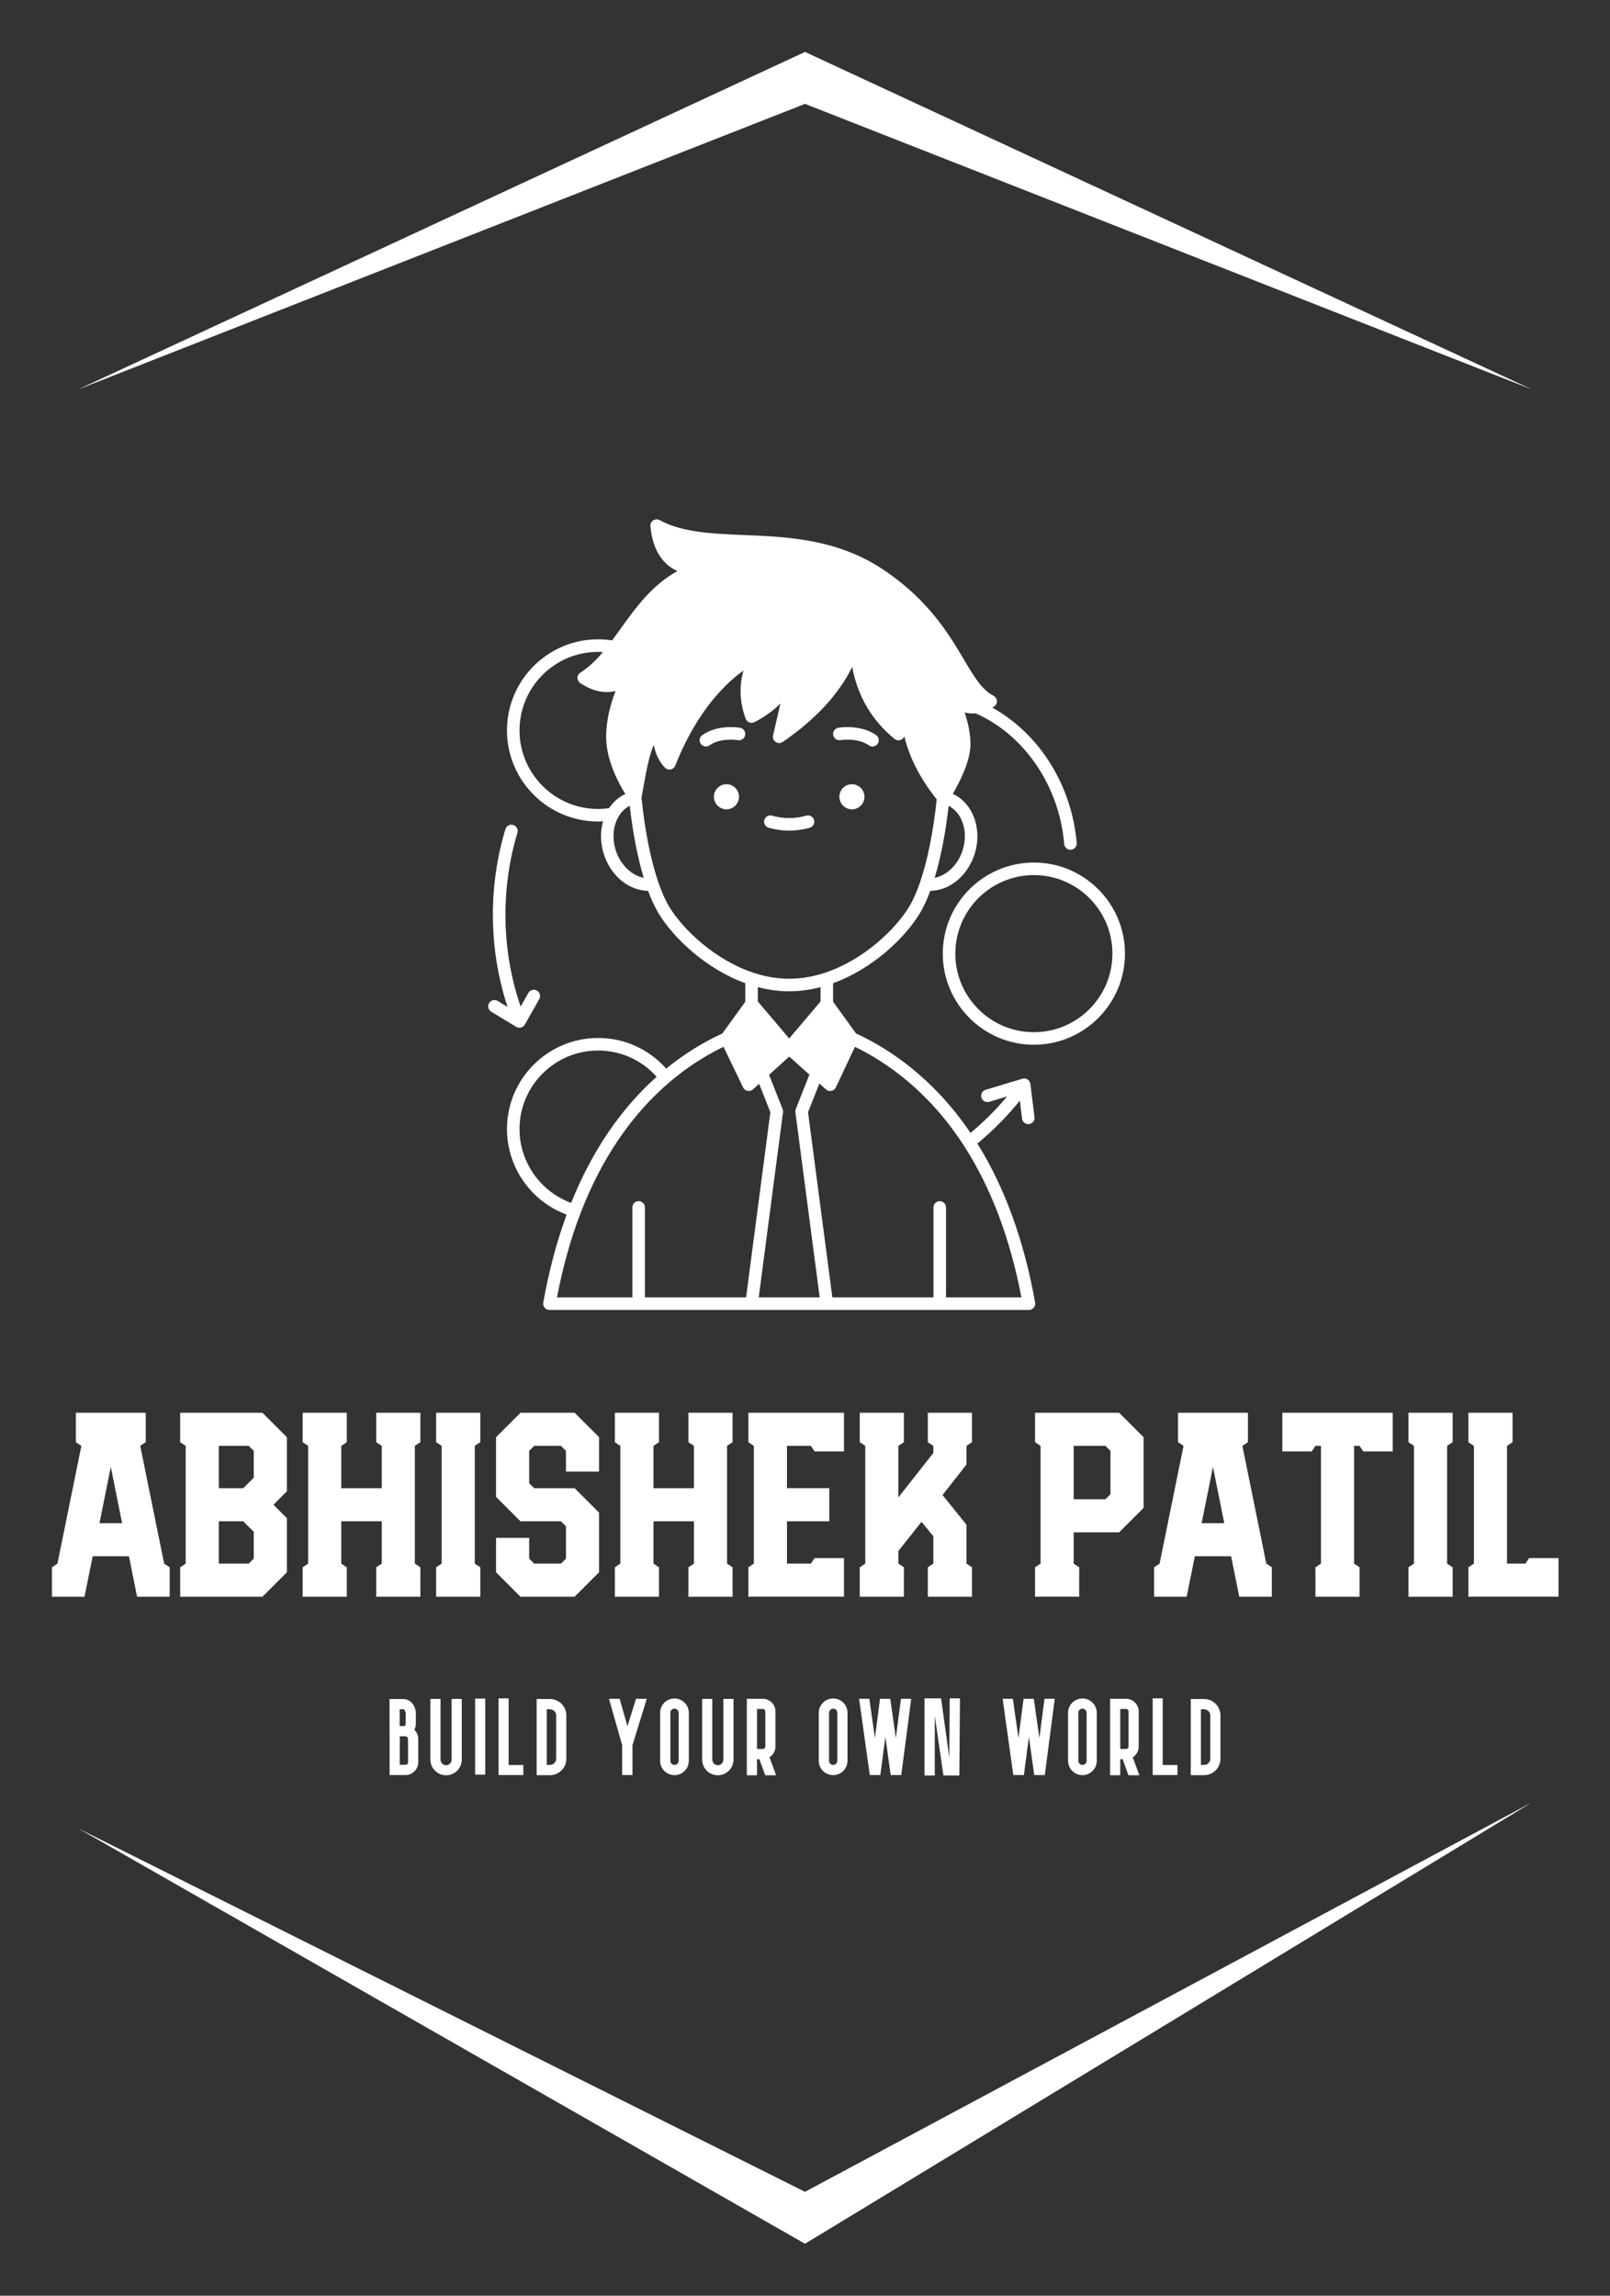 
        <svg xmlns="http://www.w3.org/2000/svg" xmlns:xlink="http://www.w3.org/1999/xlink" version="1.1" width="2203.791" height="3142.18" viewBox="0 0 2203.791 3142.18">
			
			<rect x="0" y="0" width="2203.791" height="3142.18" fill="#333333" stroke="none"/>
			
			<g transform="scale(7.109) translate(10, 10)">
				<defs id="SvgjsDefs6022"/><g id="SvgjsG6023" featureKey="rootContainer" transform="matrix(1,0,0,1,0,0)" fill="#fff"><path xmlns="http://www.w3.org/2000/svg" fill-rule="evenodd" d="M5,65 L145,0 L285, 65 L145, 10 z M5,342 L145,422 L285,337 L145, 412 z"/></g><g id="SvgjsG6024" featureKey="symbolFeature-0" transform="matrix(0.302,0,0,0.302,84,90.001)" fill="#fff"><g xmlns="http://www.w3.org/2000/svg"><circle cx="231.911" cy="176.85" r="8"/><circle cx="151.911" cy="176.85" r="8"/><path d="M224.579,140.733c0.109-0.019,10.902-1.772,18.137,3.327c0.701,0.494,1.505,0.73,2.301,0.73   c1.256,0,2.494-0.591,3.273-1.695c1.272-1.806,0.841-4.302-0.965-5.574c-9.982-7.036-23.54-4.771-24.112-4.671   c-2.172,0.379-3.623,2.444-3.25,4.617C220.338,139.641,222.406,141.103,224.579,140.733z"/><path d="M160.59,132.85c-0.571-0.1-14.111-2.364-24.093,4.671c-1.806,1.272-2.237,3.769-0.965,5.574   c0.779,1.105,2.016,1.695,3.273,1.695c0.796,0,1.601-0.237,2.301-0.73c7.218-5.089,17.958-3.354,18.116-3.328   c2.17,0.377,4.24-1.079,4.62-3.253C164.222,135.303,162.766,133.231,160.59,132.85z"/><path d="M178.813,196.577c4.309,1.229,8.716,1.853,13.098,1.853s8.789-0.623,13.098-1.853c2.124-0.606,3.355-2.819,2.749-4.944   c-0.606-2.125-2.822-3.354-4.944-2.749c-7.189,2.051-14.615,2.051-21.805,0c-2.126-0.604-4.338,0.625-4.944,2.749   C175.458,193.758,176.689,195.971,178.813,196.577z"/><path d="M347.911,218.77c-32.025,0-58.08,26.055-58.08,58.08s26.055,58.08,58.08,58.08s58.08-26.055,58.08-58.08   S379.936,218.77,347.911,218.77z M347.911,326.93c-27.614,0-50.08-22.466-50.08-50.08s22.466-50.08,50.08-50.08   s50.08,22.466,50.08,50.08S375.525,326.93,347.911,326.93z"/><path d="M19.901,324.08c0.338,0,0.678-0.043,1.011-0.13c1.046-0.273,1.937-0.958,2.47-1.898l9.17-16.19   c1.089-1.923,0.413-4.363-1.509-5.452c-1.922-1.087-4.363-0.412-5.452,1.509l-4.909,8.667c-6.432-18.793-9.691-38.461-9.691-58.585   c0-17.771,2.571-35.332,7.641-52.198c0.636-2.115-0.563-4.346-2.679-4.982c-2.114-0.636-4.346,0.564-4.982,2.68   C5.675,215.113,2.991,233.449,2.991,252c0,20.173,3.147,39.907,9.344,58.821l-6.261-3.793c-1.89-1.142-4.349-0.539-5.494,1.35   c-1.145,1.89-0.541,4.35,1.349,5.494l15.9,9.63C18.459,323.884,19.177,324.08,19.901,324.08z"/><path d="M311.887,397.91c9.929-8.178,18.993-17.332,27.062-27.327l1.422,11.459c0.251,2.025,1.975,3.509,3.965,3.508   c0.164,0,0.33-0.01,0.498-0.03c2.192-0.272,3.749-2.27,3.477-4.462l-2.62-21.12c-0.146-1.17-0.799-2.216-1.787-2.859   s-2.208-0.819-3.337-0.479l-23.43,7.061c-2.115,0.638-3.313,2.869-2.676,4.984s2.869,3.316,4.984,2.676l11.407-3.437   c-7.048,8.442-14.866,16.218-23.331,23.263c-24.043-35.535-52.612-54.025-72.982-63.396l-14.636-20.225l0.007-11.833   c25.216-9.186,45.882-28.869,55.433-44.788c2.3-3.839,4.493-8.57,6.536-14.084c11.778-0.158,22.865-8.74,27.697-21.871   c5.978-16.263-0.021-33.902-13.362-39.965c4.019-6.853,11.001-20.246,11.266-30.978c0.178-7.312-1.749-15.003-3.744-20.918   c1.722,0.438,3.456,0.679,5.199,0.679c0.628,0,1.257-0.035,1.886-0.092c31.191,13.78,53.314,46.398,56.423,83.299   c0.176,2.087,1.924,3.664,3.981,3.664c0.112,0,0.226-0.005,0.34-0.014c2.201-0.186,3.835-2.121,3.65-4.322   c-3.102-36.822-23.887-69.733-53.793-86.279c0.369-0.221,0.738-0.436,1.106-0.677c1.193-0.779,1.881-2.135,1.806-3.559   c-0.075-1.423-0.902-2.699-2.17-3.349c-7.479-3.833-12.532-12.376-18.929-23.192c-9.272-15.678-21.971-37.148-50.088-56.38   c-29.863-20.42-61.927-21.735-90.216-22.896c-20.145-0.827-39.172-1.607-53.616-9.484c-1.298-0.707-2.879-0.644-4.115,0.171   c-1.234,0.813-1.92,2.24-1.783,3.712c1.549,16.614,8.872,24.79,17.211,28.587c-16.263,8.952-26.706,23.51-36.115,36.626   c-1.879,2.619-3.677,5.121-5.5,7.568c-2.955-0.455-5.958-0.692-8.963-0.692c-32.025,0-58.08,26.05-58.08,58.07   c0,32.025,26.055,58.08,58.08,58.08c1.056,0,2.111-0.039,3.165-0.095c-2.009,7.052-1.695,15.027,1.031,22.436   c4.832,13.131,15.917,21.714,27.696,21.87c2.043,5.513,4.236,10.245,6.537,14.086c9.55,15.916,30.215,35.599,55.432,44.785   l0.007,11.833l-14.638,20.227c-12.635,5.798-24.652,13.328-35.796,22.41c-11.036-12.462-26.64-19.543-43.435-19.543   c-32.025,0-58.08,26.055-58.08,58.08c0,24.38,15.447,46.21,38.05,54.524c-6.312,17.174-11.334,36-14.908,56.075   c-0.208,1.165,0.112,2.362,0.872,3.27c0.76,0.907,1.883,1.432,3.066,1.432h305.72c1.184,0,2.306-0.524,3.066-1.432   c0.76-0.906,1.08-2.104,0.872-3.269C341.708,459.937,329.314,425.859,311.887,397.91z M302.067,212.19   c-3.196,8.684-10.06,14.901-17.41,16.327c3.918-12.935,6.961-28.605,8.914-45.908C302.674,187.266,306.499,200.132,302.067,212.19z    M70.051,184.611c-27.614,0-50.08-22.466-50.08-50.08c0-27.608,22.466-50.07,50.08-50.07c1.045,0,2.088,0.044,3.13,0.108   c-4.04,4.797-8.755,9.558-14.38,13.097c-1.148,0.722-1.852,1.977-1.87,3.333c-0.018,1.356,0.653,2.629,1.781,3.382   c7.651,5.098,15.264,6.766,22.481,5.048c-2.867,7.454-5.993,18.112-5.993,29.172c0,14.795,7.762,29.332,12.234,36.481   c-4.161,1.928-7.708,5.006-10.38,9.036C74.748,184.44,72.401,184.611,70.051,184.611z M81.755,212.189   c-2.835-7.703-2.384-16.087,1.206-22.425c1.815-3.2,4.313-5.654,7.288-7.176c1.952,17.31,4.997,32.988,8.917,45.931   C91.812,227.094,84.95,220.875,81.755,212.189z M115.342,246.794c-2.401-4.008-4.706-9.191-6.849-15.404   c-4.857-14.12-8.668-33.274-10.753-53.985c0.535-2.774,1.028-5.516,1.5-8.171c1.68-9.432,3.217-18.059,6.315-25.501   c1.038,5.603,3.479,10.778,7.122,14.54c0.945,0.977,2.32,1.406,3.654,1.141c1.333-0.265,2.439-1.188,2.939-2.451   c7.692-19.438,21.227-44.521,43.501-60.608c-2.886,10.019-2.426,20.309,1.394,30.724c0.394,1.074,1.229,1.928,2.293,2.347   c1.064,0.418,2.257,0.359,3.277-0.159c6.427-3.273,11.965-7.258,16.587-11.927l-4.689,20.364c-0.37,1.607,0.285,3.277,1.649,4.205   c1.364,0.928,3.158,0.923,4.517-0.013c20.913-14.396,35.743-30.426,44.286-47.83c3.476,18.692,12.515,34.076,26.999,45.886   c1.054,0.858,2.471,1.124,3.766,0.703c1.143-0.372,2.05-1.235,2.484-2.339c3.293,13.767,10.141,27.044,20.638,40.145   c-2.107,20.306-5.869,39.051-10.641,52.926c-2.145,6.217-4.449,11.4-6.849,15.406c-8.836,14.727-29.448,34.232-53.82,42.258   c-7.663,2.521-15.317,3.8-22.75,3.8s-15.087-1.278-22.749-3.8C144.789,281.025,124.177,261.519,115.342,246.794z M171.92,307.352   l-0.006-9.165c6.72,1.759,13.425,2.663,19.997,2.663s13.277-0.904,19.997-2.663l-0.006,9.165l-19.991,23.574L171.92,307.352z    M174.345,352.995h-0.005v-0.005L174.345,352.995z M19.971,388.7c0-27.614,22.466-50.08,50.08-50.08   c14.428,0,27.836,6.064,37.348,16.738c-23.026,20.548-41.341,47.561-54.51,80.397C33.34,428.618,19.971,409.764,19.971,388.7z    M99.921,496v-57.36c0-2.209-1.791-4-4-4s-4,1.791-4,4V496H43.857c3.7-19.339,8.768-37.431,15.086-53.843   c13.322-34.607,32.37-62.646,56.614-83.335c10.694-9.13,22.282-16.7,34.481-22.579l12.478,25.921   c0.547,1.136,1.597,1.947,2.834,2.189c0.256,0.051,0.514,0.075,0.77,0.075c0.982,0,1.94-0.362,2.682-1.032l3.939-3.56l7.159,18.119   L164.421,496H99.921z M172.489,496l15.477-118.029c0.088-0.674,0.004-1.358-0.246-1.99l-8.644-21.879l12.851-11.615l12.866,11.482   l-8.693,22.012c-0.25,0.632-0.334,1.317-0.246,1.991L211.361,496H172.489z M291.901,496v-57.36c0-2.209-1.791-4-4-4s-4,1.791-4,4   V496h-64.472l-15.508-118.044l7.232-18.312l4.224,3.77c0.74,0.66,1.69,1.016,2.664,1.016c0.266,0,0.534-0.026,0.8-0.081   c1.237-0.252,2.283-1.074,2.82-2.218l12.161-25.874c19.9,9.63,46.962,28.147,69.451,62.966   c17.147,26.508,29.482,59.048,36.693,96.777H291.901z"/></g></g><g id="SvgjsG6025" featureKey="nameFeature-0" transform="matrix(1.265,0,0,1.265,-0.506,246.825)" fill="#fff"><path d="M0.4 40 l0 -4.48 l0.84 -0.56 l3.64 -17.92 l-0.84 -0.56 l0 -4.48 l10.64 0 l0 4.48 l-0.84 0.56 l3.64 17.92 l0.84 0.56 l0 4.48 l-4.96 0 l-1.24 -6.16 l-5.52 0 l-1.24 6.16 l-4.96 0 z M7.64 28.8 l3.44 0 l-1.72 -8.56 z M19.92 40 l0 -4.48 l0.84 -0.56 l0 -17.92 l-0.84 -0.56 l0 -4.48 l12.52 0 l3.72 3.72 l0 8.24 l-2.04 2.04 l2.04 2.04 l0 8.24 l-3.72 3.72 l-12.52 0 z M25.8 34.96 l4.56 0 l0.76 -0.76 l0 -4.08 l-1.6 -1.6 l-3.72 0 l0 6.44 z M25.8 23.48 l3.72 0 l1.6 -1.6 l0 -4.08 l-0.76 -0.76 l-4.56 0 l0 6.44 z M38.56 40 l0 -4.48 l0.84 -0.56 l0 -17.92 l-0.84 -0.56 l0 -4.48 l6.72 0 l0 4.48 l-0.84 0.56 l0 6.44 l6.16 0 l0 -6.44 l-0.84 -0.56 l0 -4.48 l6.72 0 l0 4.48 l-0.84 0.56 l0 17.92 l0.84 0.56 l0 4.48 l-6.72 0 l0 -4.48 l0.84 -0.56 l0 -6.44 l-6.16 0 l0 6.44 l0.84 0.56 l0 4.48 l-6.72 0 z M58.88 40 l0 -4.48 l0.84 -0.56 l0 -17.92 l-0.84 -0.56 l0 -4.48 l6.72 0 l0 4.48 l-0.84 0.56 l0 17.92 l0.84 0.56 l0 4.48 l-6.72 0 z M71.72 40 l-3.72 -3.72 l0 -5.24 l5.04 0 l0 3.16 l0.76 0.76 l4.08 0 l0.76 -0.76 l0 -4.92 l-0.76 -0.76 l-6.16 0 l-3.72 -3.72 l0 -9.08 l3.72 -3.72 l8.24 0 l3.72 3.72 l0 5.24 l-5.04 0 l0 -3.16 l-0.76 -0.76 l-4.08 0 l-0.76 0.76 l0 4.92 l0.76 0.76 l6.16 0 l3.72 3.72 l0 9.08 l-3.72 3.72 l-8.24 0 z M86.08 40 l0 -4.48 l0.84 -0.56 l0 -17.92 l-0.84 -0.56 l0 -4.48 l6.72 0 l0 4.48 l-0.84 0.56 l0 6.44 l6.16 0 l0 -6.44 l-0.84 -0.56 l0 -4.48 l6.72 0 l0 4.48 l-0.84 0.56 l0 17.92 l0.84 0.56 l0 4.48 l-6.72 0 l0 -4.48 l0.84 -0.56 l0 -6.44 l-6.16 0 l0 6.44 l0.84 0.56 l0 4.48 l-6.72 0 z M106.4 40 l0 -4.48 l0.84 -0.56 l0 -17.92 l-0.84 -0.56 l0 -4.48 l14.56 0 l0 5.88 l-4.48 0 l-0.56 -0.84 l-3.64 0 l0 6.44 l6.44 0 l0 5.04 l-6.44 0 l0 6.44 l3.64 0 l0.56 -0.84 l4.48 0 l0 5.88 l-14.56 0 z M123.36 40 l0 -4.48 l0.84 -0.56 l0 -17.92 l-0.84 -0.56 l0 -4.48 l6.72 0 l0 4.48 l-0.84 0.56 l0 7.84 l5.32 -6.76 l0 -1.08 l-0.84 -0.56 l0 -4.48 l6.72 0 l0 4.48 l-0.84 0.56 l0 2.84 l-3.64 4.64 l3.64 4.52 l0 5.92 l0.84 0.56 l0 4.48 l-6.72 0 l0 -4.48 l0.84 -0.56 l0 -4.16 l-1.8 -2.2 l-3.52 4.44 l0 1.92 l0.84 0.56 l0 4.48 l-6.72 0 z M150.04 40 l0 -4.48 l0.84 -0.56 l0 -17.92 l-0.84 -0.56 l0 -4.48 l12.8 0 l3.72 3.72 l0 10.76 l-3.72 3.72 l-6.92 0 l0 4.76 l0.84 0.56 l0 4.48 l-6.72 0 z M155.92 25.16 l4.84 0 l0.76 -0.76 l0 -6.6 l-0.76 -0.76 l-4.84 0 l0 8.12 z M168.16 40 l0 -4.48 l0.84 -0.56 l3.64 -17.92 l-0.84 -0.56 l0 -4.48 l10.64 0 l0 4.48 l-0.84 0.56 l3.64 17.92 l0.84 0.56 l0 4.48 l-4.96 0 l-1.24 -6.16 l-5.52 0 l-1.24 6.16 l-4.96 0 z M175.4 28.8 l3.44 0 l-1.72 -8.56 z M192.72 40 l0 -4.48 l0.84 -0.56 l0 -17.92 l-0.84 0 l-0.56 0.84 l-4.48 0 l0 -5.88 l16.8 0 l0 5.88 l-4.48 0 l-0.56 -0.84 l-0.84 0 l0 17.92 l0.84 0.56 l0 4.48 l-6.72 0 z M206.88 40 l0 -4.48 l0.84 -0.56 l0 -17.92 l-0.84 -0.56 l0 -4.48 l6.72 0 l0 4.48 l-0.84 0.56 l0 17.92 l0.84 0.56 l0 4.48 l-6.72 0 z M216 40 l0 -4.48 l0.84 -0.56 l0 -17.92 l-0.84 -0.56 l0 -4.48 l6.72 0 l0 4.48 l-0.84 0.56 l0 17.92 l2.8 0 l0.56 -0.84 l4.48 0 l0 5.88 l-13.72 0 z"/></g><g id="SvgjsG6026" featureKey="sloganFeature-0" transform="matrix(1.028,0,0,1.028,65,311.202)" fill="#fff"><path d="M4.66 11.52 c0.44 0.44 0.72 1.04 0.72 1.7 l0 4.38 c0 1.32 -1.08 2.4 -2.4 2.4 l-2.96 0 l-0.02 -14.24 l2.64 0 c1.46 0.06 2.32 1.46 2.3 2.78 l-0.02 1.98 c0 0.36 -0.1 0.7 -0.26 1 z M2.98 18.08 c0.28 0 0.5 -0.22 0.5 -0.48 l-0.02 -4.38 c0 -0.28 -0.22 -0.48 -0.48 -0.48 l-1.06 0 l0 5.34 l1.06 0 z M1.9 7.66 l0 3.16 l0.8 0 c0.16 0 0.32 -0.14 0.32 -0.32 l0.02 -1.98 c0 -0.4 -0.2 -0.84 -0.48 -0.86 l-0.66 0 z M10.595 20.04 c-1.62 0 -2.94 -1.32 -2.94 -2.94 l0 -11.36 l1.9 0 l0 11.36 c0 0.58 0.46 1.06 1.04 1.06 s1.04 -0.48 1.04 -1.06 l0 -11.36 l1.9 0 l0 11.36 c0 1.62 -1.32 2.94 -2.94 2.94 z M17.929 5.68 l0 14.24 l-1.9 0 l0 -14.24 l1.9 0 z M22.303 18.12 l2.76 0 l0 1.88 l-4.64 0 l0 -14.36 l1.88 0 l0 12.48 z M30.058 20.02 l-2.5 0 l0 -14.26 l2.5 0 c1.7 0 3.06 1.38 3.06 3.08 l0 8.1 c0 0.82 -0.32 1.6 -0.9 2.18 s-1.34 0.9 -2.16 0.9 z M29.458 7.68 l0 10.42 l0.6 0 c0.3 0 0.6 -0.12 0.82 -0.34 s0.34 -0.5 0.34 -0.82 l0 -8.1 c0 -0.64 -0.52 -1.16 -1.16 -1.16 l-0.6 0 z M48.187 5.72 l-2.68 8.68 l0 5.6 l-1.94 0 l0 -5.62 l-2.46 -8.66 l2 0 l1.46 5.14 l1.6 -5.14 l2.02 0 z M53.382 20.02 c-1.5 0 -2.7 -1.22 -2.7 -2.7 l0 -8.98 c0 -1.48 1.2 -2.68 2.7 -2.68 c1.48 0 2.68 1.2 2.68 2.68 l0 8.98 c0 1.48 -1.2 2.7 -2.68 2.7 z M53.382 7.56 c-0.44 0 -0.78 0.36 -0.78 0.78 l0 8.98 c0 0.44 0.34 0.78 0.78 0.78 c0.42 0 0.78 -0.34 0.78 -0.78 l0 -8.98 c0 -0.42 -0.36 -0.78 -0.78 -0.78 z M61.496 20.04 c-1.62 0 -2.94 -1.32 -2.94 -2.94 l0 -11.36 l1.9 0 l0 11.36 c0 0.58 0.46 1.06 1.04 1.06 s1.04 -0.48 1.04 -1.06 l0 -11.36 l1.9 0 l0 11.36 c0 1.62 -1.32 2.94 -2.94 2.94 z M72.41 20.04 l-2.04 0 l-1.1 -3.02 l-0.44 0 l0 3.02 l-1.9 0 l0 -14.32 l2.98 0 c1.32 0 2.38 1.06 2.38 2.38 l0 6.54 c0 0.86 -0.44 1.6 -1.12 2.02 z M68.831 7.62 l0 7.5 l1.08 0 c0.26 0 0.48 -0.22 0.48 -0.48 l0 -6.54 c0 -0.26 -0.22 -0.48 -0.48 -0.48 l-1.08 0 z M83.1 20.02 c-1.5 0 -2.7 -1.22 -2.7 -2.7 l0 -8.98 c0 -1.48 1.2 -2.68 2.7 -2.68 c1.48 0 2.68 1.2 2.68 2.68 l0 8.98 c0 1.48 -1.2 2.7 -2.68 2.7 z M83.1 7.56 c-0.44 0 -0.78 0.36 -0.78 0.78 l0 8.98 c0 0.44 0.34 0.78 0.78 0.78 c0.42 0 0.78 -0.34 0.78 -0.78 l0 -8.98 c0 -0.42 -0.36 -0.78 -0.78 -0.78 z M95.794 5.72 l1.92 0 l-1.86 14.28 l-1.98 0 l-1 -7.16 l-0.94 7.16 l-1.98 0 l-2 -14.28 l1.92 0 l1.04 7.36 l0.96 -7.36 l1.92 0 l1.04 7.36 z M104.849 16.72 l0.08 -11.08 l1.92 0 l-0.12 14.44 l-2.98 0 l-1.62 -11.18 l0 11.18 l-1.92 0 l0 -14.44 l3.1 0 z M122.678 5.72 l1.92 0 l-1.86 14.28 l-1.98 0 l-1 -7.16 l-0.94 7.16 l-1.98 0 l-2 -14.28 l1.92 0 l1.04 7.36 l0.96 -7.36 l1.92 0 l1.04 7.36 z M129.792 20.02 c-1.5 0 -2.7 -1.22 -2.7 -2.7 l0 -8.98 c0 -1.48 1.2 -2.68 2.7 -2.68 c1.48 0 2.68 1.2 2.68 2.68 l0 8.98 c0 1.48 -1.2 2.7 -2.68 2.7 z M129.792 7.56 c-0.44 0 -0.78 0.36 -0.78 0.78 l0 8.98 c0 0.44 0.34 0.78 0.78 0.78 c0.42 0 0.78 -0.34 0.78 -0.78 l0 -8.98 c0 -0.42 -0.36 -0.78 -0.78 -0.78 z M140.447 20.04 l-2.04 0 l-1.1 -3.02 l-0.44 0 l0 3.02 l-1.9 0 l0 -14.32 l2.98 0 c1.32 0 2.38 1.06 2.38 2.38 l0 6.54 c0 0.86 -0.44 1.6 -1.12 2.02 z M136.867 7.62 l0 7.5 l1.08 0 c0.26 0 0.48 -0.22 0.48 -0.48 l0 -6.54 c0 -0.26 -0.22 -0.48 -0.48 -0.48 l-1.08 0 z M144.821 18.12 l2.76 0 l0 1.88 l-4.64 0 l0 -14.36 l1.88 0 l0 12.48 z M152.576 20.02 l-2.5 0 l0 -14.26 l2.5 0 c1.7 0 3.06 1.38 3.06 3.08 l0 8.1 c0 0.82 -0.32 1.6 -0.9 2.18 s-1.34 0.9 -2.16 0.9 z M151.976 7.68 l0 10.42 l0.6 0 c0.3 0 0.6 -0.12 0.82 -0.34 s0.34 -0.5 0.34 -0.82 l0 -8.1 c0 -0.64 -0.52 -1.16 -1.16 -1.16 l-0.6 0 z"/></g>
			</g>
		</svg>
	
